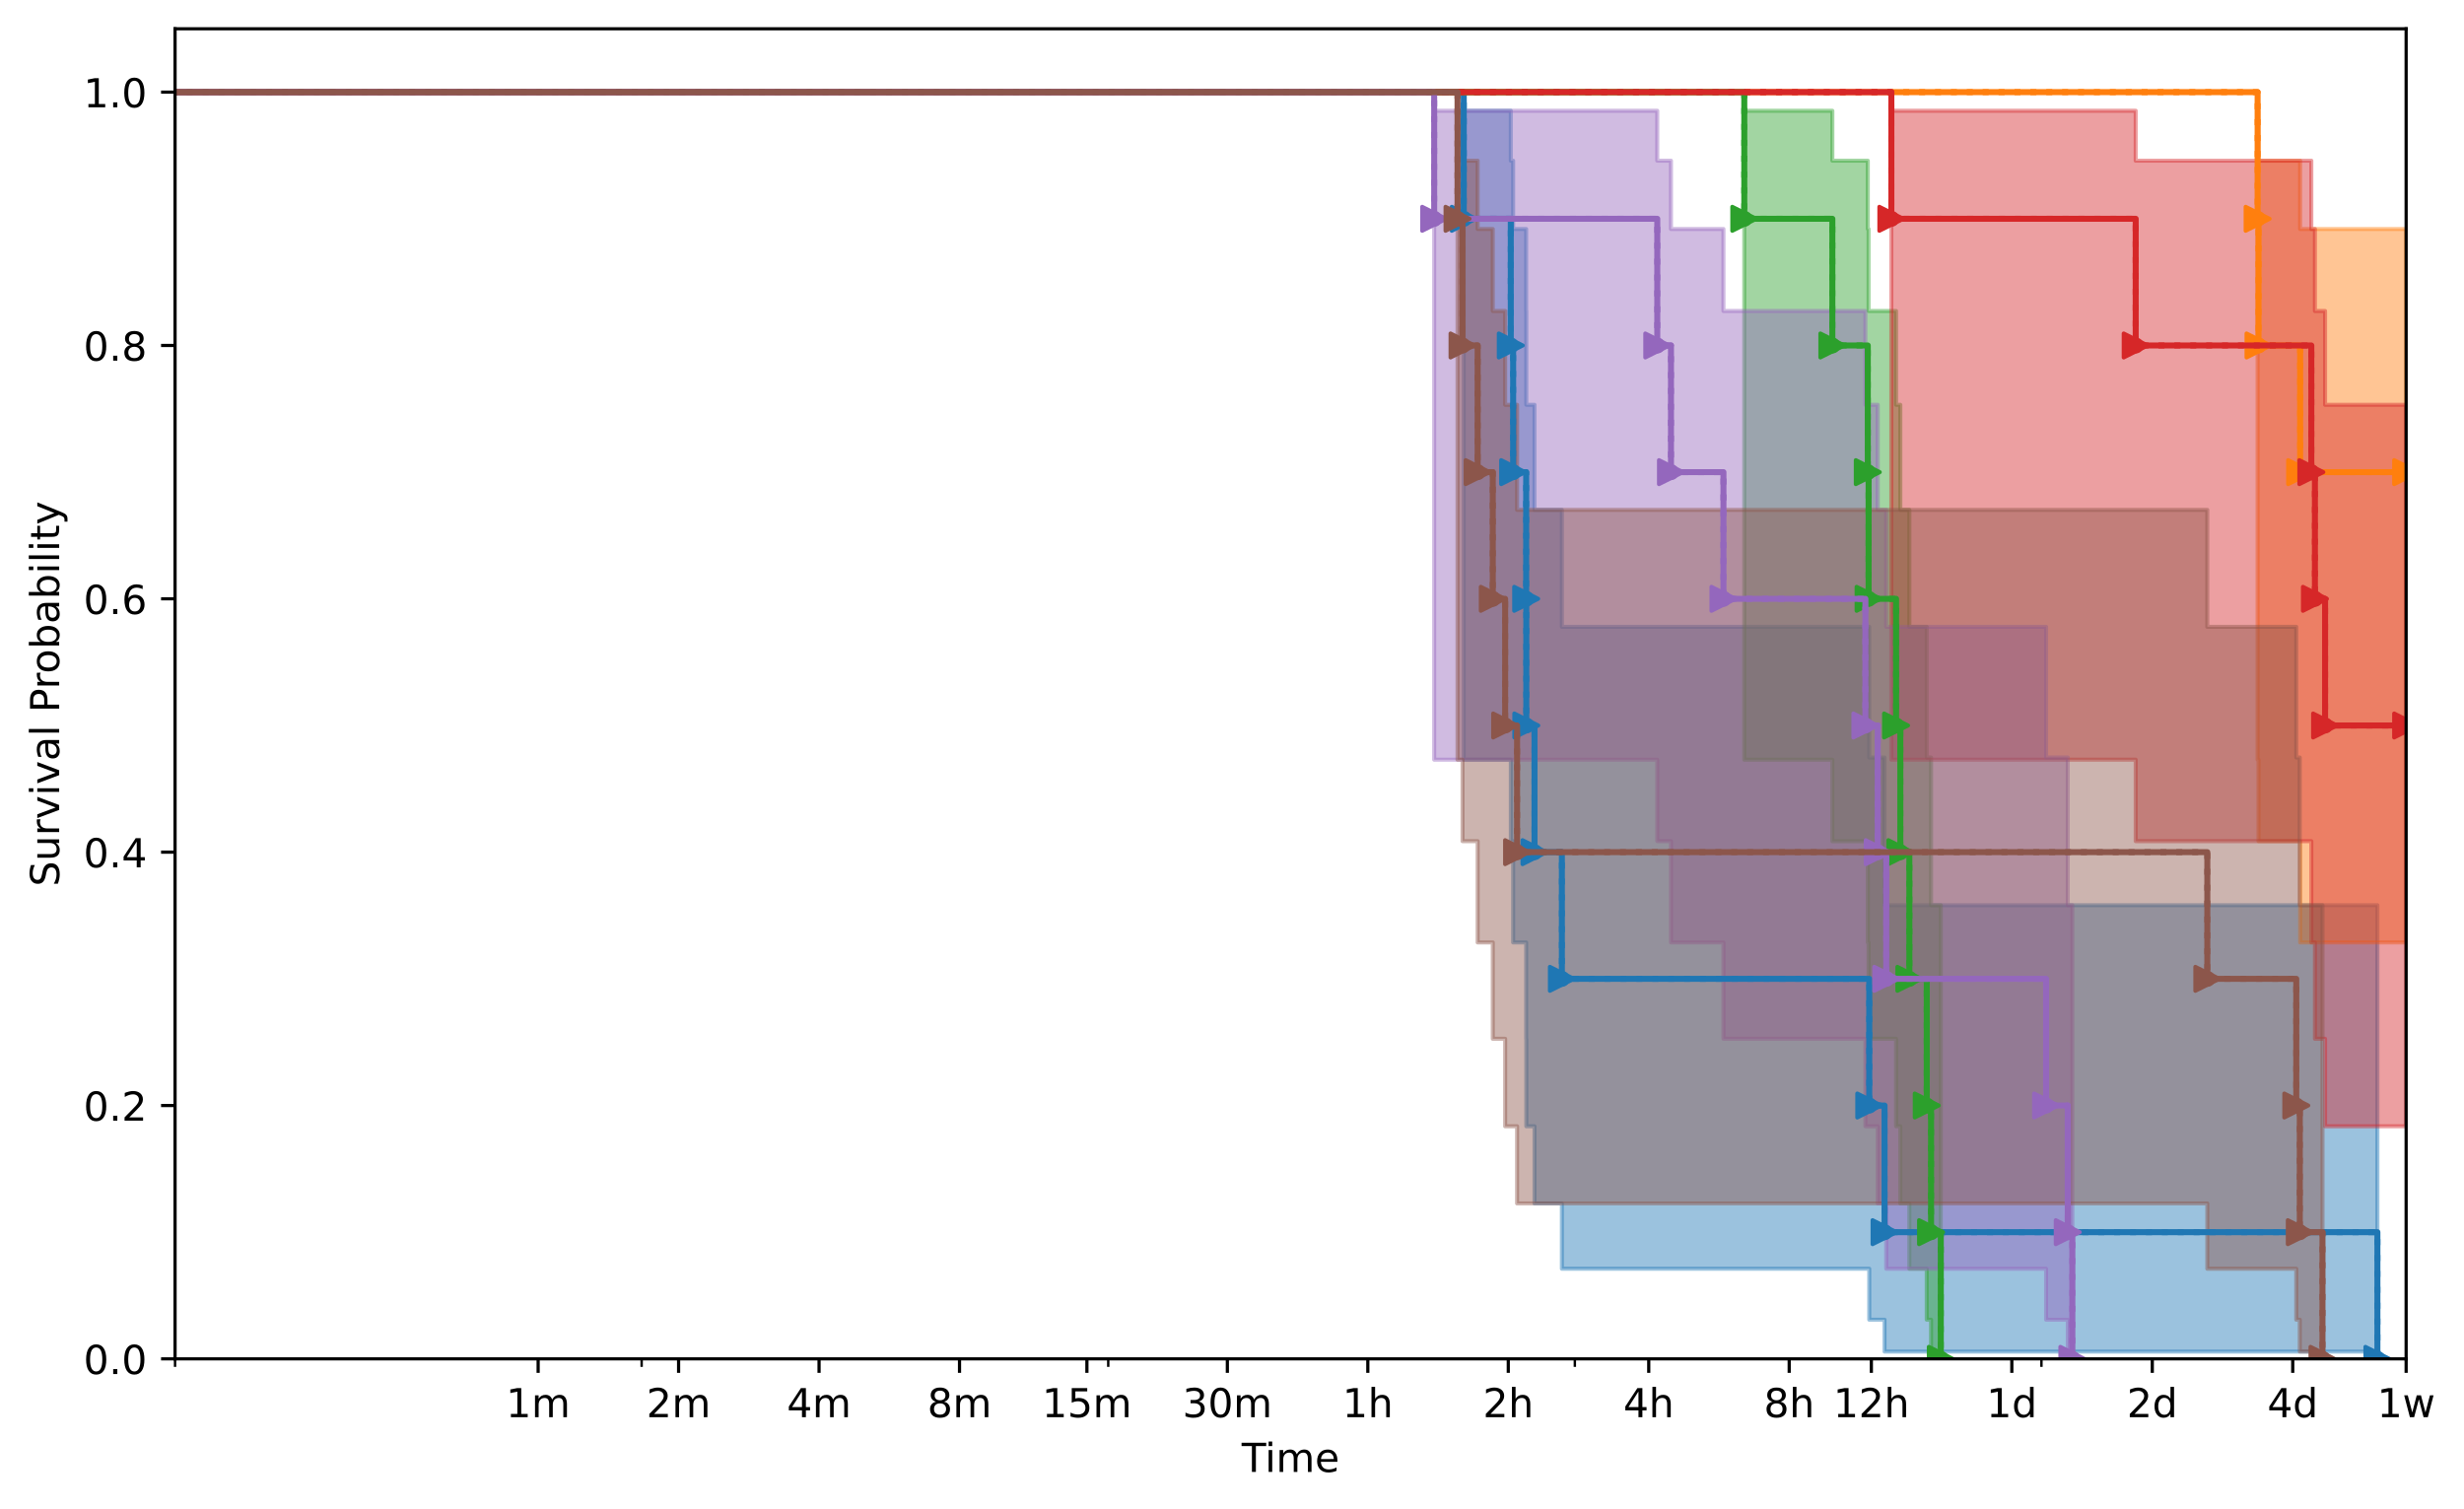 <?xml version="1.0" encoding="utf-8" standalone="no"?>
<!DOCTYPE svg PUBLIC "-//W3C//DTD SVG 1.1//EN"
  "http://www.w3.org/Graphics/SVG/1.1/DTD/svg11.dtd">
<!-- Created with matplotlib (https://matplotlib.org/) -->
<svg height="377.396pt" version="1.1" viewBox="0 0 616.252 377.396" width="616.252pt" xmlns="http://www.w3.org/2000/svg" xmlns:xlink="http://www.w3.org/1999/xlink">
 <defs>
  <style type="text/css">
*{stroke-linecap:butt;stroke-linejoin:round;}
  </style>
 </defs>
 <g id="figure_1">
  <g id="patch_1">
   <path d="M 0 377.396 
L 616.252 377.396 
L 616.252 0 
L 0 0 
z
" style="fill:#ffffff;"/>
  </g>
  <g id="axes_1">
   <g id="patch_2">
    <path d="M 43.781 339.84 
L 601.781 339.84 
L 601.781 7.2 
L 43.781 7.2 
z
" style="fill:#ffffff;"/>
   </g>
   <g id="PolyCollection_1">
    <path clip-path="url(#p9c30396d2d)" d="M -167.45 23.04 
L -167.45 23.04 
L 366.09 23.04 
L 366.09 189.991 
L 377.853 189.991 
L 377.853 210.367 
L 378.441 210.367 
L 378.441 235.703 
L 381.701 235.703 
L 381.701 259.794 
L 381.733 259.794 
L 381.733 281.674 
L 383.784 281.674 
L 383.784 300.971 
L 390.629 300.971 
L 390.629 317.305 
L 467.507 317.305 
L 467.507 330.048 
L 471.33 330.048 
L 471.33 338.027 
L 594.594 338.027 
L 594.594 339.84 
L 594.594 339.84 
L 594.594 339.84 
L 594.594 226.385 
L 471.33 226.385 
L 471.33 189.45 
L 467.507 189.45 
L 467.507 156.772 
L 390.629 156.772 
L 390.629 127.519 
L 383.784 127.519 
L 383.784 101.234 
L 381.733 101.234 
L 381.733 77.776 
L 381.701 77.776 
L 381.701 57.271 
L 378.441 57.271 
L 378.441 40.188 
L 377.853 40.188 
L 377.853 27.703 
L 366.09 27.703 
L 366.09 23.04 
L -167.45 23.04 
z
" style="fill:#1f77b4;fill-opacity:0.25;stroke:#1f77b4;stroke-opacity:0.25;"/>
   </g>
   <g id="PolyCollection_2">
    <path clip-path="url(#p9c30396d2d)" d="M -167.45 23.04 
L -167.45 23.04 
L 366.09 23.04 
L 366.09 189.991 
L 377.853 189.991 
L 377.853 210.367 
L 378.441 210.367 
L 378.441 235.703 
L 381.701 235.703 
L 381.701 259.794 
L 381.733 259.794 
L 381.733 281.674 
L 383.784 281.674 
L 383.784 300.971 
L 390.629 300.971 
L 390.629 317.305 
L 467.507 317.305 
L 467.507 330.048 
L 471.33 330.048 
L 471.33 338.027 
L 594.594 338.027 
L 594.594 339.84 
L 594.594 339.84 
L 594.594 339.84 
L 594.594 226.385 
L 471.33 226.385 
L 471.33 189.45 
L 467.507 189.45 
L 467.507 156.772 
L 390.629 156.772 
L 390.629 127.519 
L 383.784 127.519 
L 383.784 101.234 
L 381.733 101.234 
L 381.733 77.776 
L 381.701 77.776 
L 381.701 57.271 
L 378.441 57.271 
L 378.441 40.188 
L 377.853 40.188 
L 377.853 27.703 
L 366.09 27.703 
L 366.09 23.04 
L -167.45 23.04 
z
" style="fill:#1f77b4;fill-opacity:0.25;stroke:#1f77b4;stroke-opacity:0.25;"/>
   </g>
   <g id="PolyCollection_3">
    <path clip-path="url(#p9c30396d2d)" d="M -167.45 23.04 
L -167.45 23.04 
L 564.636 23.04 
L 564.636 189.991 
L 564.862 189.991 
L 564.862 210.367 
L 575.27 210.367 
L 575.27 235.703 
L 601.781 235.703 
L 601.781 235.703 
L 601.781 57.271 
L 601.781 57.271 
L 601.781 57.271 
L 575.27 57.271 
L 575.27 40.188 
L 564.862 40.188 
L 564.862 27.703 
L 564.636 27.703 
L 564.636 23.04 
L -167.45 23.04 
z
" style="fill:#ff7f0e;fill-opacity:0.25;stroke:#ff7f0e;stroke-opacity:0.25;"/>
   </g>
   <g id="PolyCollection_4">
    <path clip-path="url(#p9c30396d2d)" d="M -167.45 23.04 
L -167.45 23.04 
L 564.636 23.04 
L 564.636 189.991 
L 564.862 189.991 
L 564.862 210.367 
L 575.27 210.367 
L 575.27 235.703 
L 601.781 235.703 
L 601.781 235.703 
L 601.781 57.271 
L 601.781 57.271 
L 601.781 57.271 
L 575.27 57.271 
L 575.27 40.188 
L 564.862 40.188 
L 564.862 27.703 
L 564.636 27.703 
L 564.636 23.04 
L -167.45 23.04 
z
" style="fill:#ff7f0e;fill-opacity:0.25;stroke:#ff7f0e;stroke-opacity:0.25;"/>
   </g>
   <g id="PolyCollection_5">
    <path clip-path="url(#p9c30396d2d)" d="M -167.45 23.04 
L -167.45 23.04 
L 436.25 23.04 
L 436.25 189.991 
L 458.275 189.991 
L 458.275 210.367 
L 467.138 210.367 
L 467.138 235.703 
L 467.34 235.703 
L 467.34 259.794 
L 474.214 259.794 
L 474.214 281.674 
L 475.278 281.674 
L 475.278 300.971 
L 477.535 300.971 
L 477.535 317.305 
L 481.885 317.305 
L 481.885 330.048 
L 482.962 330.048 
L 482.962 338.027 
L 485.397 338.027 
L 485.397 339.84 
L 485.397 339.84 
L 485.397 339.84 
L 485.397 226.385 
L 482.962 226.385 
L 482.962 189.45 
L 481.885 189.45 
L 481.885 156.772 
L 477.535 156.772 
L 477.535 127.519 
L 475.278 127.519 
L 475.278 101.234 
L 474.214 101.234 
L 474.214 77.776 
L 467.34 77.776 
L 467.34 57.271 
L 467.138 57.271 
L 467.138 40.188 
L 458.275 40.188 
L 458.275 27.703 
L 436.25 27.703 
L 436.25 23.04 
L -167.45 23.04 
z
" style="fill:#2ca02c;fill-opacity:0.25;stroke:#2ca02c;stroke-opacity:0.25;"/>
   </g>
   <g id="PolyCollection_6">
    <path clip-path="url(#p9c30396d2d)" d="M -167.45 23.04 
L -167.45 23.04 
L 436.25 23.04 
L 436.25 189.991 
L 458.275 189.991 
L 458.275 210.367 
L 467.138 210.367 
L 467.138 235.703 
L 467.34 235.703 
L 467.34 259.794 
L 474.214 259.794 
L 474.214 281.674 
L 475.278 281.674 
L 475.278 300.971 
L 477.535 300.971 
L 477.535 317.305 
L 481.885 317.305 
L 481.885 330.048 
L 482.962 330.048 
L 482.962 338.027 
L 485.397 338.027 
L 485.397 339.84 
L 485.397 339.84 
L 485.397 339.84 
L 485.397 226.385 
L 482.962 226.385 
L 482.962 189.45 
L 481.885 189.45 
L 481.885 156.772 
L 477.535 156.772 
L 477.535 127.519 
L 475.278 127.519 
L 475.278 101.234 
L 474.214 101.234 
L 474.214 77.776 
L 467.34 77.776 
L 467.34 57.271 
L 467.138 57.271 
L 467.138 40.188 
L 458.275 40.188 
L 458.275 27.703 
L 436.25 27.703 
L 436.25 23.04 
L -167.45 23.04 
z
" style="fill:#2ca02c;fill-opacity:0.25;stroke:#2ca02c;stroke-opacity:0.25;"/>
   </g>
   <g id="PolyCollection_7">
    <path clip-path="url(#p9c30396d2d)" d="M -167.45 23.04 
L -167.45 23.04 
L 473.032 23.04 
L 473.032 189.991 
L 534.142 189.991 
L 534.142 210.367 
L 578.068 210.367 
L 578.068 235.703 
L 578.967 235.703 
L 578.967 259.794 
L 581.51 259.794 
L 581.51 281.674 
L 601.781 281.674 
L 601.781 281.674 
L 601.781 101.234 
L 601.781 101.234 
L 601.781 101.234 
L 581.51 101.234 
L 581.51 77.776 
L 578.967 77.776 
L 578.967 57.271 
L 578.068 57.271 
L 578.068 40.188 
L 534.142 40.188 
L 534.142 27.703 
L 473.032 27.703 
L 473.032 23.04 
L -167.45 23.04 
z
" style="fill:#d62728;fill-opacity:0.25;stroke:#d62728;stroke-opacity:0.25;"/>
   </g>
   <g id="PolyCollection_8">
    <path clip-path="url(#p9c30396d2d)" d="M -167.45 23.04 
L -167.45 23.04 
L 473.032 23.04 
L 473.032 189.991 
L 534.142 189.991 
L 534.142 210.367 
L 578.068 210.367 
L 578.068 235.703 
L 578.967 235.703 
L 578.967 259.794 
L 581.51 259.794 
L 581.51 281.674 
L 601.781 281.674 
L 601.781 281.674 
L 601.781 101.234 
L 601.781 101.234 
L 601.781 101.234 
L 581.51 101.234 
L 581.51 77.776 
L 578.967 77.776 
L 578.967 57.271 
L 578.068 57.271 
L 578.068 40.188 
L 534.142 40.188 
L 534.142 27.703 
L 473.032 27.703 
L 473.032 23.04 
L -167.45 23.04 
z
" style="fill:#d62728;fill-opacity:0.25;stroke:#d62728;stroke-opacity:0.25;"/>
   </g>
   <g id="PolyCollection_9">
    <path clip-path="url(#p9c30396d2d)" d="M -167.45 23.04 
L -167.45 23.04 
L 358.692 23.04 
L 358.692 189.991 
L 414.489 189.991 
L 414.489 210.367 
L 417.914 210.367 
L 417.914 235.703 
L 431.038 235.703 
L 431.038 259.794 
L 466.537 259.794 
L 466.537 281.674 
L 469.625 281.674 
L 469.625 300.971 
L 471.757 300.971 
L 471.757 317.305 
L 511.734 317.305 
L 511.734 330.048 
L 517.15 330.048 
L 517.15 338.027 
L 518.301 338.027 
L 518.301 339.84 
L 518.301 339.84 
L 518.301 339.84 
L 518.301 226.385 
L 517.15 226.385 
L 517.15 189.45 
L 511.734 189.45 
L 511.734 156.772 
L 471.757 156.772 
L 471.757 127.519 
L 469.625 127.519 
L 469.625 101.234 
L 466.537 101.234 
L 466.537 77.776 
L 431.038 77.776 
L 431.038 57.271 
L 417.914 57.271 
L 417.914 40.188 
L 414.489 40.188 
L 414.489 27.703 
L 358.692 27.703 
L 358.692 23.04 
L -167.45 23.04 
z
" style="fill:#9467bd;fill-opacity:0.25;stroke:#9467bd;stroke-opacity:0.25;"/>
   </g>
   <g id="PolyCollection_10">
    <path clip-path="url(#p9c30396d2d)" d="M -167.45 23.04 
L -167.45 23.04 
L 358.692 23.04 
L 358.692 189.991 
L 414.489 189.991 
L 414.489 210.367 
L 417.914 210.367 
L 417.914 235.703 
L 431.038 235.703 
L 431.038 259.794 
L 466.537 259.794 
L 466.537 281.674 
L 469.625 281.674 
L 469.625 300.971 
L 471.757 300.971 
L 471.757 317.305 
L 511.734 317.305 
L 511.734 330.048 
L 517.15 330.048 
L 517.15 338.027 
L 518.301 338.027 
L 518.301 339.84 
L 518.301 339.84 
L 518.301 339.84 
L 518.301 226.385 
L 517.15 226.385 
L 517.15 189.45 
L 511.734 189.45 
L 511.734 156.772 
L 471.757 156.772 
L 471.757 127.519 
L 469.625 127.519 
L 469.625 101.234 
L 466.537 101.234 
L 466.537 77.776 
L 431.038 77.776 
L 431.038 57.271 
L 417.914 57.271 
L 417.914 40.188 
L 414.489 40.188 
L 414.489 27.703 
L 358.692 27.703 
L 358.692 23.04 
L -167.45 23.04 
z
" style="fill:#9467bd;fill-opacity:0.25;stroke:#9467bd;stroke-opacity:0.25;"/>
   </g>
   <g id="PolyCollection_11">
    <path clip-path="url(#p9c30396d2d)" d="M -167.45 23.04 
L -167.45 23.04 
L 364.532 23.04 
L 364.532 189.991 
L 365.782 189.991 
L 365.782 210.367 
L 369.563 210.367 
L 369.563 235.703 
L 373.348 235.703 
L 373.348 259.794 
L 376.443 259.794 
L 376.443 281.674 
L 379.427 281.674 
L 379.427 300.971 
L 552.056 300.971 
L 552.056 317.305 
L 574.304 317.305 
L 574.304 330.048 
L 575.183 330.048 
L 575.183 338.027 
L 580.86 338.027 
L 580.86 339.84 
L 580.86 339.84 
L 580.86 339.84 
L 580.86 226.385 
L 575.183 226.385 
L 575.183 189.45 
L 574.304 189.45 
L 574.304 156.772 
L 552.056 156.772 
L 552.056 127.519 
L 379.427 127.519 
L 379.427 101.234 
L 376.443 101.234 
L 376.443 77.776 
L 373.348 77.776 
L 373.348 57.271 
L 369.563 57.271 
L 369.563 40.188 
L 365.782 40.188 
L 365.782 27.703 
L 364.532 27.703 
L 364.532 23.04 
L -167.45 23.04 
z
" style="fill:#8c564b;fill-opacity:0.25;stroke:#8c564b;stroke-opacity:0.25;"/>
   </g>
   <g id="PolyCollection_12">
    <path clip-path="url(#p9c30396d2d)" d="M -167.45 23.04 
L -167.45 23.04 
L 364.532 23.04 
L 364.532 189.991 
L 365.782 189.991 
L 365.782 210.367 
L 369.563 210.367 
L 369.563 235.703 
L 373.348 235.703 
L 373.348 259.794 
L 376.443 259.794 
L 376.443 281.674 
L 379.427 281.674 
L 379.427 300.971 
L 552.056 300.971 
L 552.056 317.305 
L 574.304 317.305 
L 574.304 330.048 
L 575.183 330.048 
L 575.183 338.027 
L 580.86 338.027 
L 580.86 339.84 
L 580.86 339.84 
L 580.86 339.84 
L 580.86 226.385 
L 575.183 226.385 
L 575.183 189.45 
L 574.304 189.45 
L 574.304 156.772 
L 552.056 156.772 
L 552.056 127.519 
L 379.427 127.519 
L 379.427 101.234 
L 376.443 101.234 
L 376.443 77.776 
L 373.348 77.776 
L 373.348 57.271 
L 369.563 57.271 
L 369.563 40.188 
L 365.782 40.188 
L 365.782 27.703 
L 364.532 27.703 
L 364.532 23.04 
L -167.45 23.04 
z
" style="fill:#8c564b;fill-opacity:0.25;stroke:#8c564b;stroke-opacity:0.25;"/>
   </g>
   <g id="matplotlib.axis_1">
    <g id="xtick_1">
     <g id="line2d_1">
      <defs>
       <path d="M 0 0 
L 0 3.5 
" id="m02c7cf7e8b" style="stroke:#000000;stroke-width:0.8;"/>
      </defs>
      <g>
       <use style="stroke:#000000;stroke-width:0.8;" x="134.589" xlink:href="#m02c7cf7e8b" y="339.84"/>
      </g>
     </g>
     <g id="text_1">
      <!-- 1m -->
      <defs>
       <path d="M 12.406 8.297 
L 28.516 8.297 
L 28.516 63.922 
L 10.984 60.406 
L 10.984 69.391 
L 28.422 72.906 
L 38.281 72.906 
L 38.281 8.297 
L 54.391 8.297 
L 54.391 0 
L 12.406 0 
z
" id="DejaVuSans-49"/>
       <path d="M 52 44.188 
Q 55.375 50.25 60.062 53.125 
Q 64.75 56 71.094 56 
Q 79.641 56 84.281 50.016 
Q 88.922 44.047 88.922 33.016 
L 88.922 0 
L 79.891 0 
L 79.891 32.719 
Q 79.891 40.578 77.094 44.375 
Q 74.312 48.188 68.609 48.188 
Q 61.625 48.188 57.562 43.547 
Q 53.516 38.922 53.516 30.906 
L 53.516 0 
L 44.484 0 
L 44.484 32.719 
Q 44.484 40.625 41.703 44.406 
Q 38.922 48.188 33.109 48.188 
Q 26.219 48.188 22.156 43.531 
Q 18.109 38.875 18.109 30.906 
L 18.109 0 
L 9.078 0 
L 9.078 54.688 
L 18.109 54.688 
L 18.109 46.188 
Q 21.188 51.219 25.484 53.609 
Q 29.781 56 35.688 56 
Q 41.656 56 45.828 52.969 
Q 50 49.953 52 44.188 
z
" id="DejaVuSans-109"/>
      </defs>
      <g transform="translate(126.538 354.438)scale(0.1 -0.1)">
       <use xlink:href="#DejaVuSans-49"/>
       <use x="63.623" xlink:href="#DejaVuSans-109"/>
      </g>
     </g>
    </g>
    <g id="xtick_2">
     <g id="line2d_2">
      <g>
       <use style="stroke:#000000;stroke-width:0.8;" x="169.719" xlink:href="#m02c7cf7e8b" y="339.84"/>
      </g>
     </g>
     <g id="text_2">
      <!-- 2m -->
      <defs>
       <path d="M 19.188 8.297 
L 53.609 8.297 
L 53.609 0 
L 7.328 0 
L 7.328 8.297 
Q 12.938 14.109 22.625 23.891 
Q 32.328 33.688 34.812 36.531 
Q 39.547 41.844 41.422 45.531 
Q 43.312 49.219 43.312 52.781 
Q 43.312 58.594 39.234 62.25 
Q 35.156 65.922 28.609 65.922 
Q 23.969 65.922 18.812 64.312 
Q 13.672 62.703 7.812 59.422 
L 7.812 69.391 
Q 13.766 71.781 18.938 73 
Q 24.125 74.219 28.422 74.219 
Q 39.75 74.219 46.484 68.547 
Q 53.219 62.891 53.219 53.422 
Q 53.219 48.922 51.531 44.891 
Q 49.859 40.875 45.406 35.406 
Q 44.188 33.984 37.641 27.219 
Q 31.109 20.453 19.188 8.297 
z
" id="DejaVuSans-50"/>
      </defs>
      <g transform="translate(161.667 354.438)scale(0.1 -0.1)">
       <use xlink:href="#DejaVuSans-50"/>
       <use x="63.623" xlink:href="#DejaVuSans-109"/>
      </g>
     </g>
    </g>
    <g id="xtick_3">
     <g id="line2d_3">
      <g>
       <use style="stroke:#000000;stroke-width:0.8;" x="204.848" xlink:href="#m02c7cf7e8b" y="339.84"/>
      </g>
     </g>
     <g id="text_3">
      <!-- 4m -->
      <defs>
       <path d="M 37.797 64.312 
L 12.891 25.391 
L 37.797 25.391 
z
M 35.203 72.906 
L 47.609 72.906 
L 47.609 25.391 
L 58.016 25.391 
L 58.016 17.188 
L 47.609 17.188 
L 47.609 0 
L 37.797 0 
L 37.797 17.188 
L 4.891 17.188 
L 4.891 26.703 
z
" id="DejaVuSans-52"/>
      </defs>
      <g transform="translate(196.796 354.438)scale(0.1 -0.1)">
       <use xlink:href="#DejaVuSans-52"/>
       <use x="63.623" xlink:href="#DejaVuSans-109"/>
      </g>
     </g>
    </g>
    <g id="xtick_4">
     <g id="line2d_4">
      <g>
       <use style="stroke:#000000;stroke-width:0.8;" x="239.977" xlink:href="#m02c7cf7e8b" y="339.84"/>
      </g>
     </g>
     <g id="text_4">
      <!-- 8m -->
      <defs>
       <path d="M 31.781 34.625 
Q 24.75 34.625 20.719 30.859 
Q 16.703 27.094 16.703 20.516 
Q 16.703 13.922 20.719 10.156 
Q 24.75 6.391 31.781 6.391 
Q 38.812 6.391 42.859 10.172 
Q 46.922 13.969 46.922 20.516 
Q 46.922 27.094 42.891 30.859 
Q 38.875 34.625 31.781 34.625 
z
M 21.922 38.812 
Q 15.578 40.375 12.031 44.719 
Q 8.5 49.078 8.5 55.328 
Q 8.5 64.062 14.719 69.141 
Q 20.953 74.219 31.781 74.219 
Q 42.672 74.219 48.875 69.141 
Q 55.078 64.062 55.078 55.328 
Q 55.078 49.078 51.531 44.719 
Q 48 40.375 41.703 38.812 
Q 48.828 37.156 52.797 32.312 
Q 56.781 27.484 56.781 20.516 
Q 56.781 9.906 50.312 4.234 
Q 43.844 -1.422 31.781 -1.422 
Q 19.734 -1.422 13.25 4.234 
Q 6.781 9.906 6.781 20.516 
Q 6.781 27.484 10.781 32.312 
Q 14.797 37.156 21.922 38.812 
z
M 18.312 54.391 
Q 18.312 48.734 21.844 45.562 
Q 25.391 42.391 31.781 42.391 
Q 38.141 42.391 41.719 45.562 
Q 45.312 48.734 45.312 54.391 
Q 45.312 60.062 41.719 63.234 
Q 38.141 66.406 31.781 66.406 
Q 25.391 66.406 21.844 63.234 
Q 18.312 60.062 18.312 54.391 
z
" id="DejaVuSans-56"/>
      </defs>
      <g transform="translate(231.926 354.438)scale(0.1 -0.1)">
       <use xlink:href="#DejaVuSans-56"/>
       <use x="63.623" xlink:href="#DejaVuSans-109"/>
      </g>
     </g>
    </g>
    <g id="xtick_5">
     <g id="line2d_5">
      <g>
       <use style="stroke:#000000;stroke-width:0.8;" x="271.836" xlink:href="#m02c7cf7e8b" y="339.84"/>
      </g>
     </g>
     <g id="text_5">
      <!-- 15m -->
      <defs>
       <path d="M 10.797 72.906 
L 49.516 72.906 
L 49.516 64.594 
L 19.828 64.594 
L 19.828 46.734 
Q 21.969 47.469 24.109 47.828 
Q 26.266 48.188 28.422 48.188 
Q 40.625 48.188 47.75 41.5 
Q 54.891 34.812 54.891 23.391 
Q 54.891 11.625 47.562 5.094 
Q 40.234 -1.422 26.906 -1.422 
Q 22.312 -1.422 17.547 -0.641 
Q 12.797 0.141 7.719 1.703 
L 7.719 11.625 
Q 12.109 9.234 16.797 8.062 
Q 21.484 6.891 26.703 6.891 
Q 35.156 6.891 40.078 11.328 
Q 45.016 15.766 45.016 23.391 
Q 45.016 31 40.078 35.438 
Q 35.156 39.891 26.703 39.891 
Q 22.75 39.891 18.812 39.016 
Q 14.891 38.141 10.797 36.281 
z
" id="DejaVuSans-53"/>
      </defs>
      <g transform="translate(260.603 354.438)scale(0.1 -0.1)">
       <use xlink:href="#DejaVuSans-49"/>
       <use x="63.623" xlink:href="#DejaVuSans-53"/>
       <use x="127.246" xlink:href="#DejaVuSans-109"/>
      </g>
     </g>
    </g>
    <g id="xtick_6">
     <g id="line2d_6">
      <g>
       <use style="stroke:#000000;stroke-width:0.8;" x="306.965" xlink:href="#m02c7cf7e8b" y="339.84"/>
      </g>
     </g>
     <g id="text_6">
      <!-- 30m -->
      <defs>
       <path d="M 40.578 39.312 
Q 47.656 37.797 51.625 33 
Q 55.609 28.219 55.609 21.188 
Q 55.609 10.406 48.188 4.484 
Q 40.766 -1.422 27.094 -1.422 
Q 22.516 -1.422 17.656 -0.516 
Q 12.797 0.391 7.625 2.203 
L 7.625 11.719 
Q 11.719 9.328 16.594 8.109 
Q 21.484 6.891 26.812 6.891 
Q 36.078 6.891 40.938 10.547 
Q 45.797 14.203 45.797 21.188 
Q 45.797 27.641 41.281 31.266 
Q 36.766 34.906 28.719 34.906 
L 20.219 34.906 
L 20.219 43.016 
L 29.109 43.016 
Q 36.375 43.016 40.234 45.922 
Q 44.094 48.828 44.094 54.297 
Q 44.094 59.906 40.109 62.906 
Q 36.141 65.922 28.719 65.922 
Q 24.656 65.922 20.016 65.031 
Q 15.375 64.156 9.812 62.312 
L 9.812 71.094 
Q 15.438 72.656 20.344 73.438 
Q 25.25 74.219 29.594 74.219 
Q 40.828 74.219 47.359 69.109 
Q 53.906 64.016 53.906 55.328 
Q 53.906 49.266 50.438 45.094 
Q 46.969 40.922 40.578 39.312 
z
" id="DejaVuSans-51"/>
       <path d="M 31.781 66.406 
Q 24.172 66.406 20.328 58.906 
Q 16.5 51.422 16.5 36.375 
Q 16.5 21.391 20.328 13.891 
Q 24.172 6.391 31.781 6.391 
Q 39.453 6.391 43.281 13.891 
Q 47.125 21.391 47.125 36.375 
Q 47.125 51.422 43.281 58.906 
Q 39.453 66.406 31.781 66.406 
z
M 31.781 74.219 
Q 44.047 74.219 50.516 64.516 
Q 56.984 54.828 56.984 36.375 
Q 56.984 17.969 50.516 8.266 
Q 44.047 -1.422 31.781 -1.422 
Q 19.531 -1.422 13.062 8.266 
Q 6.594 17.969 6.594 36.375 
Q 6.594 54.828 13.062 64.516 
Q 19.531 74.219 31.781 74.219 
z
" id="DejaVuSans-48"/>
      </defs>
      <g transform="translate(295.732 354.438)scale(0.1 -0.1)">
       <use xlink:href="#DejaVuSans-51"/>
       <use x="63.623" xlink:href="#DejaVuSans-48"/>
       <use x="127.246" xlink:href="#DejaVuSans-109"/>
      </g>
     </g>
    </g>
    <g id="xtick_7">
     <g id="line2d_7">
      <g>
       <use style="stroke:#000000;stroke-width:0.8;" x="342.094" xlink:href="#m02c7cf7e8b" y="339.84"/>
      </g>
     </g>
     <g id="text_7">
      <!-- 1h -->
      <defs>
       <path d="M 54.891 33.016 
L 54.891 0 
L 45.906 0 
L 45.906 32.719 
Q 45.906 40.484 42.875 44.328 
Q 39.844 48.188 33.797 48.188 
Q 26.516 48.188 22.312 43.547 
Q 18.109 38.922 18.109 30.906 
L 18.109 0 
L 9.078 0 
L 9.078 75.984 
L 18.109 75.984 
L 18.109 46.188 
Q 21.344 51.125 25.703 53.562 
Q 30.078 56 35.797 56 
Q 45.219 56 50.047 50.172 
Q 54.891 44.344 54.891 33.016 
z
" id="DejaVuSans-104"/>
      </defs>
      <g transform="translate(335.744 354.438)scale(0.1 -0.1)">
       <use xlink:href="#DejaVuSans-49"/>
       <use x="63.623" xlink:href="#DejaVuSans-104"/>
      </g>
     </g>
    </g>
    <g id="xtick_8">
     <g id="line2d_8">
      <g>
       <use style="stroke:#000000;stroke-width:0.8;" x="377.224" xlink:href="#m02c7cf7e8b" y="339.84"/>
      </g>
     </g>
     <g id="text_8">
      <!-- 2h -->
      <g transform="translate(370.874 354.438)scale(0.1 -0.1)">
       <use xlink:href="#DejaVuSans-50"/>
       <use x="63.623" xlink:href="#DejaVuSans-104"/>
      </g>
     </g>
    </g>
    <g id="xtick_9">
     <g id="line2d_9">
      <g>
       <use style="stroke:#000000;stroke-width:0.8;" x="412.353" xlink:href="#m02c7cf7e8b" y="339.84"/>
      </g>
     </g>
     <g id="text_9">
      <!-- 4h -->
      <g transform="translate(406.003 354.438)scale(0.1 -0.1)">
       <use xlink:href="#DejaVuSans-52"/>
       <use x="63.623" xlink:href="#DejaVuSans-104"/>
      </g>
     </g>
    </g>
    <g id="xtick_10">
     <g id="line2d_10">
      <g>
       <use style="stroke:#000000;stroke-width:0.8;" x="447.482" xlink:href="#m02c7cf7e8b" y="339.84"/>
      </g>
     </g>
     <g id="text_10">
      <!-- 8h -->
      <g transform="translate(441.132 354.438)scale(0.1 -0.1)">
       <use xlink:href="#DejaVuSans-56"/>
       <use x="63.623" xlink:href="#DejaVuSans-104"/>
      </g>
     </g>
    </g>
    <g id="xtick_11">
     <g id="line2d_11">
      <g>
       <use style="stroke:#000000;stroke-width:0.8;" x="468.031" xlink:href="#m02c7cf7e8b" y="339.84"/>
      </g>
     </g>
     <g id="text_11">
      <!-- 12h -->
      <g transform="translate(458.5 354.438)scale(0.1 -0.1)">
       <use xlink:href="#DejaVuSans-49"/>
       <use x="63.623" xlink:href="#DejaVuSans-50"/>
       <use x="127.246" xlink:href="#DejaVuSans-104"/>
      </g>
     </g>
    </g>
    <g id="xtick_12">
     <g id="line2d_12">
      <g>
       <use style="stroke:#000000;stroke-width:0.8;" x="503.161" xlink:href="#m02c7cf7e8b" y="339.84"/>
      </g>
     </g>
     <g id="text_12">
      <!-- 1d -->
      <defs>
       <path d="M 45.406 46.391 
L 45.406 75.984 
L 54.391 75.984 
L 54.391 0 
L 45.406 0 
L 45.406 8.203 
Q 42.578 3.328 38.25 0.953 
Q 33.938 -1.422 27.875 -1.422 
Q 17.969 -1.422 11.734 6.484 
Q 5.516 14.406 5.516 27.297 
Q 5.516 40.188 11.734 48.094 
Q 17.969 56 27.875 56 
Q 33.938 56 38.25 53.625 
Q 42.578 51.266 45.406 46.391 
z
M 14.797 27.297 
Q 14.797 17.391 18.875 11.75 
Q 22.953 6.109 30.078 6.109 
Q 37.203 6.109 41.297 11.75 
Q 45.406 17.391 45.406 27.297 
Q 45.406 37.203 41.297 42.844 
Q 37.203 48.484 30.078 48.484 
Q 22.953 48.484 18.875 42.844 
Q 14.797 37.203 14.797 27.297 
z
" id="DejaVuSans-100"/>
      </defs>
      <g transform="translate(496.805 354.438)scale(0.1 -0.1)">
       <use xlink:href="#DejaVuSans-49"/>
       <use x="63.623" xlink:href="#DejaVuSans-100"/>
      </g>
     </g>
    </g>
    <g id="xtick_13">
     <g id="line2d_13">
      <g>
       <use style="stroke:#000000;stroke-width:0.8;" x="538.29" xlink:href="#m02c7cf7e8b" y="339.84"/>
      </g>
     </g>
     <g id="text_13">
      <!-- 2d -->
      <g transform="translate(531.935 354.438)scale(0.1 -0.1)">
       <use xlink:href="#DejaVuSans-50"/>
       <use x="63.623" xlink:href="#DejaVuSans-100"/>
      </g>
     </g>
    </g>
    <g id="xtick_14">
     <g id="line2d_14">
      <g>
       <use style="stroke:#000000;stroke-width:0.8;" x="573.419" xlink:href="#m02c7cf7e8b" y="339.84"/>
      </g>
     </g>
     <g id="text_14">
      <!-- 4d -->
      <g transform="translate(567.064 354.438)scale(0.1 -0.1)">
       <use xlink:href="#DejaVuSans-52"/>
       <use x="63.623" xlink:href="#DejaVuSans-100"/>
      </g>
     </g>
    </g>
    <g id="xtick_15">
     <g id="line2d_15">
      <g>
       <use style="stroke:#000000;stroke-width:0.8;" x="601.781" xlink:href="#m02c7cf7e8b" y="339.84"/>
      </g>
     </g>
     <g id="text_15">
      <!-- 1w -->
      <defs>
       <path d="M 4.203 54.688 
L 13.188 54.688 
L 24.422 12.016 
L 35.594 54.688 
L 46.188 54.688 
L 57.422 12.016 
L 68.609 54.688 
L 77.594 54.688 
L 63.281 0 
L 52.688 0 
L 40.922 44.828 
L 29.109 0 
L 18.5 0 
z
" id="DejaVuSans-119"/>
      </defs>
      <g transform="translate(594.511 354.438)scale(0.1 -0.1)">
       <use xlink:href="#DejaVuSans-49"/>
       <use x="63.623" xlink:href="#DejaVuSans-119"/>
      </g>
     </g>
    </g>
    <g id="xtick_16">
     <g id="line2d_16">
      <defs>
       <path d="M 0 0 
L 0 2 
" id="m8742887291" style="stroke:#000000;stroke-width:0.6;"/>
      </defs>
      <g>
       <use style="stroke:#000000;stroke-width:0.6;" x="43.781" xlink:href="#m8742887291" y="339.84"/>
      </g>
     </g>
    </g>
    <g id="xtick_17">
     <g id="line2d_17">
      <g>
       <use style="stroke:#000000;stroke-width:0.6;" x="160.478" xlink:href="#m8742887291" y="339.84"/>
      </g>
     </g>
    </g>
    <g id="xtick_18">
     <g id="line2d_18">
      <g>
       <use style="stroke:#000000;stroke-width:0.6;" x="277.175" xlink:href="#m8742887291" y="339.84"/>
      </g>
     </g>
    </g>
    <g id="xtick_19">
     <g id="line2d_19">
      <g>
       <use style="stroke:#000000;stroke-width:0.6;" x="393.872" xlink:href="#m8742887291" y="339.84"/>
      </g>
     </g>
    </g>
    <g id="xtick_20">
     <g id="line2d_20">
      <g>
       <use style="stroke:#000000;stroke-width:0.6;" x="510.569" xlink:href="#m8742887291" y="339.84"/>
      </g>
     </g>
    </g>
    <g id="text_16">
     <!-- Time -->
     <defs>
      <path d="M -0.297 72.906 
L 61.375 72.906 
L 61.375 64.594 
L 35.5 64.594 
L 35.5 0 
L 25.594 0 
L 25.594 64.594 
L -0.297 64.594 
z
" id="DejaVuSans-84"/>
      <path d="M 9.422 54.688 
L 18.406 54.688 
L 18.406 0 
L 9.422 0 
z
M 9.422 75.984 
L 18.406 75.984 
L 18.406 64.594 
L 9.422 64.594 
z
" id="DejaVuSans-105"/>
      <path d="M 56.203 29.594 
L 56.203 25.203 
L 14.891 25.203 
Q 15.484 15.922 20.484 11.062 
Q 25.484 6.203 34.422 6.203 
Q 39.594 6.203 44.453 7.469 
Q 49.312 8.734 54.109 11.281 
L 54.109 2.781 
Q 49.266 0.734 44.188 -0.344 
Q 39.109 -1.422 33.891 -1.422 
Q 20.797 -1.422 13.156 6.188 
Q 5.516 13.812 5.516 26.812 
Q 5.516 40.234 12.766 48.109 
Q 20.016 56 32.328 56 
Q 43.359 56 49.781 48.891 
Q 56.203 41.797 56.203 29.594 
z
M 47.219 32.234 
Q 47.125 39.594 43.094 43.984 
Q 39.062 48.391 32.422 48.391 
Q 24.906 48.391 20.391 44.141 
Q 15.875 39.891 15.188 32.172 
z
" id="DejaVuSans-101"/>
     </defs>
     <g transform="translate(310.548 368.117)scale(0.1 -0.1)">
      <use xlink:href="#DejaVuSans-84"/>
      <use x="57.959" xlink:href="#DejaVuSans-105"/>
      <use x="85.742" xlink:href="#DejaVuSans-109"/>
      <use x="183.154" xlink:href="#DejaVuSans-101"/>
     </g>
    </g>
   </g>
   <g id="matplotlib.axis_2">
    <g id="ytick_1">
     <g id="line2d_21">
      <defs>
       <path d="M 0 0 
L -3.5 0 
" id="m9015510e5a" style="stroke:#000000;stroke-width:0.8;"/>
      </defs>
      <g>
       <use style="stroke:#000000;stroke-width:0.8;" x="43.781" xlink:href="#m9015510e5a" y="339.84"/>
      </g>
     </g>
     <g id="text_17">
      <!-- 0.0 -->
      <defs>
       <path d="M 10.688 12.406 
L 21 12.406 
L 21 0 
L 10.688 0 
z
" id="DejaVuSans-46"/>
      </defs>
      <g transform="translate(20.878 343.639)scale(0.1 -0.1)">
       <use xlink:href="#DejaVuSans-48"/>
       <use x="63.623" xlink:href="#DejaVuSans-46"/>
       <use x="95.41" xlink:href="#DejaVuSans-48"/>
      </g>
     </g>
    </g>
    <g id="ytick_2">
     <g id="line2d_22">
      <g>
       <use style="stroke:#000000;stroke-width:0.8;" x="43.781" xlink:href="#m9015510e5a" y="276.48"/>
      </g>
     </g>
     <g id="text_18">
      <!-- 0.2 -->
      <g transform="translate(20.878 280.279)scale(0.1 -0.1)">
       <use xlink:href="#DejaVuSans-48"/>
       <use x="63.623" xlink:href="#DejaVuSans-46"/>
       <use x="95.41" xlink:href="#DejaVuSans-50"/>
      </g>
     </g>
    </g>
    <g id="ytick_3">
     <g id="line2d_23">
      <g>
       <use style="stroke:#000000;stroke-width:0.8;" x="43.781" xlink:href="#m9015510e5a" y="213.12"/>
      </g>
     </g>
     <g id="text_19">
      <!-- 0.4 -->
      <g transform="translate(20.878 216.919)scale(0.1 -0.1)">
       <use xlink:href="#DejaVuSans-48"/>
       <use x="63.623" xlink:href="#DejaVuSans-46"/>
       <use x="95.41" xlink:href="#DejaVuSans-52"/>
      </g>
     </g>
    </g>
    <g id="ytick_4">
     <g id="line2d_24">
      <g>
       <use style="stroke:#000000;stroke-width:0.8;" x="43.781" xlink:href="#m9015510e5a" y="149.76"/>
      </g>
     </g>
     <g id="text_20">
      <!-- 0.6 -->
      <defs>
       <path d="M 33.016 40.375 
Q 26.375 40.375 22.484 35.828 
Q 18.609 31.297 18.609 23.391 
Q 18.609 15.531 22.484 10.953 
Q 26.375 6.391 33.016 6.391 
Q 39.656 6.391 43.531 10.953 
Q 47.406 15.531 47.406 23.391 
Q 47.406 31.297 43.531 35.828 
Q 39.656 40.375 33.016 40.375 
z
M 52.594 71.297 
L 52.594 62.312 
Q 48.875 64.062 45.094 64.984 
Q 41.312 65.922 37.594 65.922 
Q 27.828 65.922 22.672 59.328 
Q 17.531 52.734 16.797 39.406 
Q 19.672 43.656 24.016 45.922 
Q 28.375 48.188 33.594 48.188 
Q 44.578 48.188 50.953 41.516 
Q 57.328 34.859 57.328 23.391 
Q 57.328 12.156 50.688 5.359 
Q 44.047 -1.422 33.016 -1.422 
Q 20.359 -1.422 13.672 8.266 
Q 6.984 17.969 6.984 36.375 
Q 6.984 53.656 15.188 63.938 
Q 23.391 74.219 37.203 74.219 
Q 40.922 74.219 44.703 73.484 
Q 48.484 72.75 52.594 71.297 
z
" id="DejaVuSans-54"/>
      </defs>
      <g transform="translate(20.878 153.559)scale(0.1 -0.1)">
       <use xlink:href="#DejaVuSans-48"/>
       <use x="63.623" xlink:href="#DejaVuSans-46"/>
       <use x="95.41" xlink:href="#DejaVuSans-54"/>
      </g>
     </g>
    </g>
    <g id="ytick_5">
     <g id="line2d_25">
      <g>
       <use style="stroke:#000000;stroke-width:0.8;" x="43.781" xlink:href="#m9015510e5a" y="86.4"/>
      </g>
     </g>
     <g id="text_21">
      <!-- 0.8 -->
      <g transform="translate(20.878 90.199)scale(0.1 -0.1)">
       <use xlink:href="#DejaVuSans-48"/>
       <use x="63.623" xlink:href="#DejaVuSans-46"/>
       <use x="95.41" xlink:href="#DejaVuSans-56"/>
      </g>
     </g>
    </g>
    <g id="ytick_6">
     <g id="line2d_26">
      <g>
       <use style="stroke:#000000;stroke-width:0.8;" x="43.781" xlink:href="#m9015510e5a" y="23.04"/>
      </g>
     </g>
     <g id="text_22">
      <!-- 1.0 -->
      <g transform="translate(20.878 26.839)scale(0.1 -0.1)">
       <use xlink:href="#DejaVuSans-49"/>
       <use x="63.623" xlink:href="#DejaVuSans-46"/>
       <use x="95.41" xlink:href="#DejaVuSans-48"/>
      </g>
     </g>
    </g>
    <g id="text_23">
     <!-- Survival Probability -->
     <defs>
      <path d="M 53.516 70.516 
L 53.516 60.891 
Q 47.906 63.578 42.922 64.891 
Q 37.938 66.219 33.297 66.219 
Q 25.25 66.219 20.875 63.094 
Q 16.5 59.969 16.5 54.203 
Q 16.5 49.359 19.406 46.891 
Q 22.312 44.438 30.422 42.922 
L 36.375 41.703 
Q 47.406 39.594 52.656 34.297 
Q 57.906 29 57.906 20.125 
Q 57.906 9.516 50.797 4.047 
Q 43.703 -1.422 29.984 -1.422 
Q 24.812 -1.422 18.969 -0.25 
Q 13.141 0.922 6.891 3.219 
L 6.891 13.375 
Q 12.891 10.016 18.656 8.297 
Q 24.422 6.594 29.984 6.594 
Q 38.422 6.594 43.016 9.906 
Q 47.609 13.234 47.609 19.391 
Q 47.609 24.75 44.312 27.781 
Q 41.016 30.812 33.5 32.328 
L 27.484 33.5 
Q 16.453 35.688 11.516 40.375 
Q 6.594 45.062 6.594 53.422 
Q 6.594 63.094 13.406 68.656 
Q 20.219 74.219 32.172 74.219 
Q 37.312 74.219 42.625 73.281 
Q 47.953 72.359 53.516 70.516 
z
" id="DejaVuSans-83"/>
      <path d="M 8.5 21.578 
L 8.5 54.688 
L 17.484 54.688 
L 17.484 21.922 
Q 17.484 14.156 20.5 10.266 
Q 23.531 6.391 29.594 6.391 
Q 36.859 6.391 41.078 11.031 
Q 45.312 15.672 45.312 23.688 
L 45.312 54.688 
L 54.297 54.688 
L 54.297 0 
L 45.312 0 
L 45.312 8.406 
Q 42.047 3.422 37.719 1 
Q 33.406 -1.422 27.688 -1.422 
Q 18.266 -1.422 13.375 4.438 
Q 8.5 10.297 8.5 21.578 
z
M 31.109 56 
z
" id="DejaVuSans-117"/>
      <path d="M 41.109 46.297 
Q 39.594 47.172 37.812 47.578 
Q 36.031 48 33.891 48 
Q 26.266 48 22.188 43.047 
Q 18.109 38.094 18.109 28.812 
L 18.109 0 
L 9.078 0 
L 9.078 54.688 
L 18.109 54.688 
L 18.109 46.188 
Q 20.953 51.172 25.484 53.578 
Q 30.031 56 36.531 56 
Q 37.453 56 38.578 55.875 
Q 39.703 55.766 41.062 55.516 
z
" id="DejaVuSans-114"/>
      <path d="M 2.984 54.688 
L 12.5 54.688 
L 29.594 8.797 
L 46.688 54.688 
L 56.203 54.688 
L 35.688 0 
L 23.484 0 
z
" id="DejaVuSans-118"/>
      <path d="M 34.281 27.484 
Q 23.391 27.484 19.188 25 
Q 14.984 22.516 14.984 16.5 
Q 14.984 11.719 18.141 8.906 
Q 21.297 6.109 26.703 6.109 
Q 34.188 6.109 38.703 11.406 
Q 43.219 16.703 43.219 25.484 
L 43.219 27.484 
z
M 52.203 31.203 
L 52.203 0 
L 43.219 0 
L 43.219 8.297 
Q 40.141 3.328 35.547 0.953 
Q 30.953 -1.422 24.312 -1.422 
Q 15.922 -1.422 10.953 3.297 
Q 6 8.016 6 15.922 
Q 6 25.141 12.172 29.828 
Q 18.359 34.516 30.609 34.516 
L 43.219 34.516 
L 43.219 35.406 
Q 43.219 41.609 39.141 45 
Q 35.062 48.391 27.688 48.391 
Q 23 48.391 18.547 47.266 
Q 14.109 46.141 10.016 43.891 
L 10.016 52.203 
Q 14.938 54.109 19.578 55.047 
Q 24.219 56 28.609 56 
Q 40.484 56 46.344 49.844 
Q 52.203 43.703 52.203 31.203 
z
" id="DejaVuSans-97"/>
      <path d="M 9.422 75.984 
L 18.406 75.984 
L 18.406 0 
L 9.422 0 
z
" id="DejaVuSans-108"/>
      <path id="DejaVuSans-32"/>
      <path d="M 19.672 64.797 
L 19.672 37.406 
L 32.078 37.406 
Q 38.969 37.406 42.719 40.969 
Q 46.484 44.531 46.484 51.125 
Q 46.484 57.672 42.719 61.234 
Q 38.969 64.797 32.078 64.797 
z
M 9.812 72.906 
L 32.078 72.906 
Q 44.344 72.906 50.609 67.359 
Q 56.891 61.812 56.891 51.125 
Q 56.891 40.328 50.609 34.812 
Q 44.344 29.297 32.078 29.297 
L 19.672 29.297 
L 19.672 0 
L 9.812 0 
z
" id="DejaVuSans-80"/>
      <path d="M 30.609 48.391 
Q 23.391 48.391 19.188 42.75 
Q 14.984 37.109 14.984 27.297 
Q 14.984 17.484 19.156 11.844 
Q 23.344 6.203 30.609 6.203 
Q 37.797 6.203 41.984 11.859 
Q 46.188 17.531 46.188 27.297 
Q 46.188 37.016 41.984 42.703 
Q 37.797 48.391 30.609 48.391 
z
M 30.609 56 
Q 42.328 56 49.016 48.375 
Q 55.719 40.766 55.719 27.297 
Q 55.719 13.875 49.016 6.219 
Q 42.328 -1.422 30.609 -1.422 
Q 18.844 -1.422 12.172 6.219 
Q 5.516 13.875 5.516 27.297 
Q 5.516 40.766 12.172 48.375 
Q 18.844 56 30.609 56 
z
" id="DejaVuSans-111"/>
      <path d="M 48.688 27.297 
Q 48.688 37.203 44.609 42.844 
Q 40.531 48.484 33.406 48.484 
Q 26.266 48.484 22.188 42.844 
Q 18.109 37.203 18.109 27.297 
Q 18.109 17.391 22.188 11.75 
Q 26.266 6.109 33.406 6.109 
Q 40.531 6.109 44.609 11.75 
Q 48.688 17.391 48.688 27.297 
z
M 18.109 46.391 
Q 20.953 51.266 25.266 53.625 
Q 29.594 56 35.594 56 
Q 45.562 56 51.781 48.094 
Q 58.016 40.188 58.016 27.297 
Q 58.016 14.406 51.781 6.484 
Q 45.562 -1.422 35.594 -1.422 
Q 29.594 -1.422 25.266 0.953 
Q 20.953 3.328 18.109 8.203 
L 18.109 0 
L 9.078 0 
L 9.078 75.984 
L 18.109 75.984 
z
" id="DejaVuSans-98"/>
      <path d="M 18.312 70.219 
L 18.312 54.688 
L 36.812 54.688 
L 36.812 47.703 
L 18.312 47.703 
L 18.312 18.016 
Q 18.312 11.328 20.141 9.422 
Q 21.969 7.516 27.594 7.516 
L 36.812 7.516 
L 36.812 0 
L 27.594 0 
Q 17.188 0 13.234 3.875 
Q 9.281 7.766 9.281 18.016 
L 9.281 47.703 
L 2.688 47.703 
L 2.688 54.688 
L 9.281 54.688 
L 9.281 70.219 
z
" id="DejaVuSans-116"/>
      <path d="M 32.172 -5.078 
Q 28.375 -14.844 24.75 -17.812 
Q 21.141 -20.797 15.094 -20.797 
L 7.906 -20.797 
L 7.906 -13.281 
L 13.188 -13.281 
Q 16.891 -13.281 18.938 -11.516 
Q 21 -9.766 23.484 -3.219 
L 25.094 0.875 
L 2.984 54.688 
L 12.5 54.688 
L 29.594 11.922 
L 46.688 54.688 
L 56.203 54.688 
z
" id="DejaVuSans-121"/>
     </defs>
     <g transform="translate(14.798 221.697)rotate(-90)scale(0.1 -0.1)">
      <use xlink:href="#DejaVuSans-83"/>
      <use x="63.477" xlink:href="#DejaVuSans-117"/>
      <use x="126.855" xlink:href="#DejaVuSans-114"/>
      <use x="167.969" xlink:href="#DejaVuSans-118"/>
      <use x="227.148" xlink:href="#DejaVuSans-105"/>
      <use x="254.932" xlink:href="#DejaVuSans-118"/>
      <use x="314.111" xlink:href="#DejaVuSans-97"/>
      <use x="375.391" xlink:href="#DejaVuSans-108"/>
      <use x="403.174" xlink:href="#DejaVuSans-32"/>
      <use x="434.961" xlink:href="#DejaVuSans-80"/>
      <use x="493.514" xlink:href="#DejaVuSans-114"/>
      <use x="532.377" xlink:href="#DejaVuSans-111"/>
      <use x="593.559" xlink:href="#DejaVuSans-98"/>
      <use x="657.035" xlink:href="#DejaVuSans-97"/>
      <use x="718.314" xlink:href="#DejaVuSans-98"/>
      <use x="781.791" xlink:href="#DejaVuSans-105"/>
      <use x="809.574" xlink:href="#DejaVuSans-108"/>
      <use x="837.357" xlink:href="#DejaVuSans-105"/>
      <use x="865.141" xlink:href="#DejaVuSans-116"/>
      <use x="904.35" xlink:href="#DejaVuSans-121"/>
     </g>
    </g>
   </g>
   <g id="line2d_27">
    <path clip-path="url(#p9c30396d2d)" d="M -1 23.04 
L 366.09 23.04 
L 366.09 54.72 
L 377.853 54.72 
L 377.853 86.4 
L 378.441 86.4 
L 378.441 118.08 
L 381.701 118.08 
L 381.701 149.76 
L 381.733 149.76 
L 381.733 181.44 
L 383.784 181.44 
L 383.784 213.12 
L 390.629 213.12 
L 390.629 244.8 
L 467.507 244.8 
L 467.507 276.48 
L 471.33 276.48 
L 471.33 308.16 
L 594.594 308.16 
L 594.594 339.84 
" style="fill:none;stroke:#1f77b4;stroke-dasharray:1.5,2.475;stroke-dashoffset:0;stroke-width:1.5;"/>
    <defs>
     <path d="M 0 1.5 
C 0.398 1.5 0.779 1.342 1.061 1.061 
C 1.342 0.779 1.5 0.398 1.5 0 
C 1.5 -0.398 1.342 -0.779 1.061 -1.061 
C 0.779 -1.342 0.398 -1.5 0 -1.5 
C -0.398 -1.5 -0.779 -1.342 -1.061 -1.061 
C -1.342 -0.779 -1.5 -0.398 -1.5 0 
C -1.5 0.398 -1.342 0.779 -1.061 1.061 
C -0.779 1.342 -0.398 1.5 0 1.5 
z
" id="me154a90716" style="stroke:#1f77b4;"/>
    </defs>
    <g clip-path="url(#p9c30396d2d)">
     <use style="fill:#1f77b4;stroke:#1f77b4;" x="-1" xlink:href="#me154a90716" y="32.923"/>
     <use style="fill:#1f77b4;stroke:#1f77b4;" x="366.09" xlink:href="#me154a90716" y="54.72"/>
     <use style="fill:#1f77b4;stroke:#1f77b4;" x="377.853" xlink:href="#me154a90716" y="86.4"/>
     <use style="fill:#1f77b4;stroke:#1f77b4;" x="378.441" xlink:href="#me154a90716" y="118.08"/>
     <use style="fill:#1f77b4;stroke:#1f77b4;" x="381.701" xlink:href="#me154a90716" y="149.76"/>
     <use style="fill:#1f77b4;stroke:#1f77b4;" x="381.733" xlink:href="#me154a90716" y="181.44"/>
     <use style="fill:#1f77b4;stroke:#1f77b4;" x="383.784" xlink:href="#me154a90716" y="213.12"/>
     <use style="fill:#1f77b4;stroke:#1f77b4;" x="390.629" xlink:href="#me154a90716" y="244.8"/>
     <use style="fill:#1f77b4;stroke:#1f77b4;" x="467.507" xlink:href="#me154a90716" y="276.48"/>
     <use style="fill:#1f77b4;stroke:#1f77b4;" x="471.33" xlink:href="#me154a90716" y="308.16"/>
     <use style="fill:#1f77b4;stroke:#1f77b4;" x="594.594" xlink:href="#me154a90716" y="339.84"/>
    </g>
   </g>
   <g id="line2d_28">
    <path clip-path="url(#p9c30396d2d)" d="M -1 23.04 
L 366.09 23.04 
L 366.09 54.72 
L 377.853 54.72 
L 377.853 86.4 
L 378.441 86.4 
L 378.441 118.08 
L 381.701 118.08 
L 381.701 149.76 
L 381.733 149.76 
L 381.733 181.44 
L 383.784 181.44 
L 383.784 213.12 
L 390.629 213.12 
L 390.629 244.8 
L 467.507 244.8 
L 467.507 276.48 
L 471.33 276.48 
L 471.33 308.16 
L 594.594 308.16 
L 594.594 339.84 
" style="fill:none;stroke:#1f77b4;stroke-linecap:square;stroke-width:1.5;"/>
    <defs>
     <path d="M 3 0 
L -3 -3 
L -3 3 
z
" id="mbfc1e3a65d" style="stroke:#1f77b4;stroke-linejoin:miter;"/>
    </defs>
    <g clip-path="url(#p9c30396d2d)">
     <use style="fill:#1f77b4;stroke:#1f77b4;stroke-linejoin:miter;" x="-1" xlink:href="#mbfc1e3a65d" y="32.923"/>
     <use style="fill:#1f77b4;stroke:#1f77b4;stroke-linejoin:miter;" x="366.09" xlink:href="#mbfc1e3a65d" y="54.72"/>
     <use style="fill:#1f77b4;stroke:#1f77b4;stroke-linejoin:miter;" x="377.853" xlink:href="#mbfc1e3a65d" y="86.4"/>
     <use style="fill:#1f77b4;stroke:#1f77b4;stroke-linejoin:miter;" x="378.441" xlink:href="#mbfc1e3a65d" y="118.08"/>
     <use style="fill:#1f77b4;stroke:#1f77b4;stroke-linejoin:miter;" x="381.701" xlink:href="#mbfc1e3a65d" y="149.76"/>
     <use style="fill:#1f77b4;stroke:#1f77b4;stroke-linejoin:miter;" x="381.733" xlink:href="#mbfc1e3a65d" y="181.44"/>
     <use style="fill:#1f77b4;stroke:#1f77b4;stroke-linejoin:miter;" x="383.784" xlink:href="#mbfc1e3a65d" y="213.12"/>
     <use style="fill:#1f77b4;stroke:#1f77b4;stroke-linejoin:miter;" x="390.629" xlink:href="#mbfc1e3a65d" y="244.8"/>
     <use style="fill:#1f77b4;stroke:#1f77b4;stroke-linejoin:miter;" x="467.507" xlink:href="#mbfc1e3a65d" y="276.48"/>
     <use style="fill:#1f77b4;stroke:#1f77b4;stroke-linejoin:miter;" x="471.33" xlink:href="#mbfc1e3a65d" y="308.16"/>
     <use style="fill:#1f77b4;stroke:#1f77b4;stroke-linejoin:miter;" x="594.594" xlink:href="#mbfc1e3a65d" y="339.84"/>
    </g>
   </g>
   <g id="line2d_29">
    <path clip-path="url(#p9c30396d2d)" d="M -1 23.04 
L 564.636 23.04 
L 564.636 54.72 
L 564.862 54.72 
L 564.862 86.4 
L 575.27 86.4 
L 575.27 118.08 
L 601.781 118.08 
L 601.781 118.08 
" style="fill:none;stroke:#ff7f0e;stroke-dasharray:1.5,2.475;stroke-dashoffset:0;stroke-width:1.5;"/>
    <defs>
     <path d="M 0 1.5 
C 0.398 1.5 0.779 1.342 1.061 1.061 
C 1.342 0.779 1.5 0.398 1.5 0 
C 1.5 -0.398 1.342 -0.779 1.061 -1.061 
C 0.779 -1.342 0.398 -1.5 0 -1.5 
C -0.398 -1.5 -0.779 -1.342 -1.061 -1.061 
C -1.342 -0.779 -1.5 -0.398 -1.5 0 
C -1.5 0.398 -1.342 0.779 -1.061 1.061 
C -0.779 1.342 -0.398 1.5 0 1.5 
z
" id="ma0ac1ebba4" style="stroke:#ff7f0e;"/>
    </defs>
    <g clip-path="url(#p9c30396d2d)">
     <use style="fill:#ff7f0e;stroke:#ff7f0e;" x="-1" xlink:href="#ma0ac1ebba4" y="30.243"/>
     <use style="fill:#ff7f0e;stroke:#ff7f0e;" x="564.636" xlink:href="#ma0ac1ebba4" y="54.72"/>
     <use style="fill:#ff7f0e;stroke:#ff7f0e;" x="564.862" xlink:href="#ma0ac1ebba4" y="86.4"/>
     <use style="fill:#ff7f0e;stroke:#ff7f0e;" x="575.27" xlink:href="#ma0ac1ebba4" y="118.08"/>
     <use style="fill:#ff7f0e;stroke:#ff7f0e;" x="601.781" xlink:href="#ma0ac1ebba4" y="118.08"/>
    </g>
   </g>
   <g id="line2d_30">
    <path clip-path="url(#p9c30396d2d)" d="M -1 23.04 
L 564.636 23.04 
L 564.636 54.72 
L 564.862 54.72 
L 564.862 86.4 
L 575.27 86.4 
L 575.27 118.08 
L 601.781 118.08 
L 601.781 118.08 
" style="fill:none;stroke:#ff7f0e;stroke-linecap:square;stroke-width:1.5;"/>
    <defs>
     <path d="M 3 0 
L -3 -3 
L -3 3 
z
" id="m246843be8e" style="stroke:#ff7f0e;stroke-linejoin:miter;"/>
    </defs>
    <g clip-path="url(#p9c30396d2d)">
     <use style="fill:#ff7f0e;stroke:#ff7f0e;stroke-linejoin:miter;" x="-1" xlink:href="#m246843be8e" y="30.243"/>
     <use style="fill:#ff7f0e;stroke:#ff7f0e;stroke-linejoin:miter;" x="564.636" xlink:href="#m246843be8e" y="54.72"/>
     <use style="fill:#ff7f0e;stroke:#ff7f0e;stroke-linejoin:miter;" x="564.862" xlink:href="#m246843be8e" y="86.4"/>
     <use style="fill:#ff7f0e;stroke:#ff7f0e;stroke-linejoin:miter;" x="575.27" xlink:href="#m246843be8e" y="118.08"/>
     <use style="fill:#ff7f0e;stroke:#ff7f0e;stroke-linejoin:miter;" x="601.781" xlink:href="#m246843be8e" y="118.08"/>
    </g>
   </g>
   <g id="line2d_31">
    <path clip-path="url(#p9c30396d2d)" d="M -1 23.04 
L 436.25 23.04 
L 436.25 54.72 
L 458.275 54.72 
L 458.275 86.4 
L 467.138 86.4 
L 467.138 118.08 
L 467.34 118.08 
L 467.34 149.76 
L 474.214 149.76 
L 474.214 181.44 
L 475.278 181.44 
L 475.278 213.12 
L 477.535 213.12 
L 477.535 244.8 
L 481.885 244.8 
L 481.885 276.48 
L 482.962 276.48 
L 482.962 308.16 
L 485.397 308.16 
L 485.397 339.84 
" style="fill:none;stroke:#2ca02c;stroke-dasharray:1.5,2.475;stroke-dashoffset:0;stroke-width:1.5;"/>
    <defs>
     <path d="M 0 1.5 
C 0.398 1.5 0.779 1.342 1.061 1.061 
C 1.342 0.779 1.5 0.398 1.5 0 
C 1.5 -0.398 1.342 -0.779 1.061 -1.061 
C 0.779 -1.342 0.398 -1.5 0 -1.5 
C -0.398 -1.5 -0.779 -1.342 -1.061 -1.061 
C -1.342 -0.779 -1.5 -0.398 -1.5 0 
C -1.5 0.398 -1.342 0.779 -1.061 1.061 
C -0.779 1.342 -0.398 1.5 0 1.5 
z
" id="mf86cc9f910" style="stroke:#2ca02c;"/>
    </defs>
    <g clip-path="url(#p9c30396d2d)">
     <use style="fill:#2ca02c;stroke:#2ca02c;" x="-1" xlink:href="#mf86cc9f910" y="31.775"/>
     <use style="fill:#2ca02c;stroke:#2ca02c;" x="436.25" xlink:href="#mf86cc9f910" y="54.72"/>
     <use style="fill:#2ca02c;stroke:#2ca02c;" x="458.275" xlink:href="#mf86cc9f910" y="86.4"/>
     <use style="fill:#2ca02c;stroke:#2ca02c;" x="467.138" xlink:href="#mf86cc9f910" y="118.08"/>
     <use style="fill:#2ca02c;stroke:#2ca02c;" x="467.34" xlink:href="#mf86cc9f910" y="149.76"/>
     <use style="fill:#2ca02c;stroke:#2ca02c;" x="474.214" xlink:href="#mf86cc9f910" y="181.44"/>
     <use style="fill:#2ca02c;stroke:#2ca02c;" x="475.278" xlink:href="#mf86cc9f910" y="213.12"/>
     <use style="fill:#2ca02c;stroke:#2ca02c;" x="477.535" xlink:href="#mf86cc9f910" y="244.8"/>
     <use style="fill:#2ca02c;stroke:#2ca02c;" x="481.885" xlink:href="#mf86cc9f910" y="276.48"/>
     <use style="fill:#2ca02c;stroke:#2ca02c;" x="482.962" xlink:href="#mf86cc9f910" y="308.16"/>
     <use style="fill:#2ca02c;stroke:#2ca02c;" x="485.397" xlink:href="#mf86cc9f910" y="339.84"/>
    </g>
   </g>
   <g id="line2d_32">
    <path clip-path="url(#p9c30396d2d)" d="M -1 23.04 
L 436.25 23.04 
L 436.25 54.72 
L 458.275 54.72 
L 458.275 86.4 
L 467.138 86.4 
L 467.138 118.08 
L 467.34 118.08 
L 467.34 149.76 
L 474.214 149.76 
L 474.214 181.44 
L 475.278 181.44 
L 475.278 213.12 
L 477.535 213.12 
L 477.535 244.8 
L 481.885 244.8 
L 481.885 276.48 
L 482.962 276.48 
L 482.962 308.16 
L 485.397 308.16 
L 485.397 339.84 
" style="fill:none;stroke:#2ca02c;stroke-linecap:square;stroke-width:1.5;"/>
    <defs>
     <path d="M 3 0 
L -3 -3 
L -3 3 
z
" id="m366f5be8e5" style="stroke:#2ca02c;stroke-linejoin:miter;"/>
    </defs>
    <g clip-path="url(#p9c30396d2d)">
     <use style="fill:#2ca02c;stroke:#2ca02c;stroke-linejoin:miter;" x="-1" xlink:href="#m366f5be8e5" y="31.775"/>
     <use style="fill:#2ca02c;stroke:#2ca02c;stroke-linejoin:miter;" x="436.25" xlink:href="#m366f5be8e5" y="54.72"/>
     <use style="fill:#2ca02c;stroke:#2ca02c;stroke-linejoin:miter;" x="458.275" xlink:href="#m366f5be8e5" y="86.4"/>
     <use style="fill:#2ca02c;stroke:#2ca02c;stroke-linejoin:miter;" x="467.138" xlink:href="#m366f5be8e5" y="118.08"/>
     <use style="fill:#2ca02c;stroke:#2ca02c;stroke-linejoin:miter;" x="467.34" xlink:href="#m366f5be8e5" y="149.76"/>
     <use style="fill:#2ca02c;stroke:#2ca02c;stroke-linejoin:miter;" x="474.214" xlink:href="#m366f5be8e5" y="181.44"/>
     <use style="fill:#2ca02c;stroke:#2ca02c;stroke-linejoin:miter;" x="475.278" xlink:href="#m366f5be8e5" y="213.12"/>
     <use style="fill:#2ca02c;stroke:#2ca02c;stroke-linejoin:miter;" x="477.535" xlink:href="#m366f5be8e5" y="244.8"/>
     <use style="fill:#2ca02c;stroke:#2ca02c;stroke-linejoin:miter;" x="481.885" xlink:href="#m366f5be8e5" y="276.48"/>
     <use style="fill:#2ca02c;stroke:#2ca02c;stroke-linejoin:miter;" x="482.962" xlink:href="#m366f5be8e5" y="308.16"/>
     <use style="fill:#2ca02c;stroke:#2ca02c;stroke-linejoin:miter;" x="485.397" xlink:href="#m366f5be8e5" y="339.84"/>
    </g>
   </g>
   <g id="line2d_33">
    <path clip-path="url(#p9c30396d2d)" d="M -1 23.04 
L 473.032 23.04 
L 473.032 54.72 
L 534.142 54.72 
L 534.142 86.4 
L 578.068 86.4 
L 578.068 118.08 
L 578.967 118.08 
L 578.967 149.76 
L 581.51 149.76 
L 581.51 181.44 
L 601.781 181.44 
L 601.781 181.44 
" style="fill:none;stroke:#d62728;stroke-dasharray:1.5,2.475;stroke-dashoffset:0;stroke-width:1.5;"/>
    <defs>
     <path d="M 0 1.5 
C 0.398 1.5 0.779 1.342 1.061 1.061 
C 1.342 0.779 1.5 0.398 1.5 0 
C 1.5 -0.398 1.342 -0.779 1.061 -1.061 
C 0.779 -1.342 0.398 -1.5 0 -1.5 
C -0.398 -1.5 -0.779 -1.342 -1.061 -1.061 
C -1.342 -0.779 -1.5 -0.398 -1.5 0 
C -1.5 0.398 -1.342 0.779 -1.061 1.061 
C -0.779 1.342 -0.398 1.5 0 1.5 
z
" id="mcd6b3fa3fa" style="stroke:#d62728;"/>
    </defs>
    <g clip-path="url(#p9c30396d2d)">
     <use style="fill:#d62728;stroke:#d62728;" x="-1" xlink:href="#mcd6b3fa3fa" y="31.273"/>
     <use style="fill:#d62728;stroke:#d62728;" x="473.032" xlink:href="#mcd6b3fa3fa" y="54.72"/>
     <use style="fill:#d62728;stroke:#d62728;" x="534.142" xlink:href="#mcd6b3fa3fa" y="86.4"/>
     <use style="fill:#d62728;stroke:#d62728;" x="578.068" xlink:href="#mcd6b3fa3fa" y="118.08"/>
     <use style="fill:#d62728;stroke:#d62728;" x="578.967" xlink:href="#mcd6b3fa3fa" y="149.76"/>
     <use style="fill:#d62728;stroke:#d62728;" x="581.51" xlink:href="#mcd6b3fa3fa" y="181.44"/>
     <use style="fill:#d62728;stroke:#d62728;" x="601.781" xlink:href="#mcd6b3fa3fa" y="181.44"/>
    </g>
   </g>
   <g id="line2d_34">
    <path clip-path="url(#p9c30396d2d)" d="M -1 23.04 
L 473.032 23.04 
L 473.032 54.72 
L 534.142 54.72 
L 534.142 86.4 
L 578.068 86.4 
L 578.068 118.08 
L 578.967 118.08 
L 578.967 149.76 
L 581.51 149.76 
L 581.51 181.44 
L 601.781 181.44 
L 601.781 181.44 
" style="fill:none;stroke:#d62728;stroke-linecap:square;stroke-width:1.5;"/>
    <defs>
     <path d="M 3 0 
L -3 -3 
L -3 3 
z
" id="m2fc580bf92" style="stroke:#d62728;stroke-linejoin:miter;"/>
    </defs>
    <g clip-path="url(#p9c30396d2d)">
     <use style="fill:#d62728;stroke:#d62728;stroke-linejoin:miter;" x="-1" xlink:href="#m2fc580bf92" y="31.273"/>
     <use style="fill:#d62728;stroke:#d62728;stroke-linejoin:miter;" x="473.032" xlink:href="#m2fc580bf92" y="54.72"/>
     <use style="fill:#d62728;stroke:#d62728;stroke-linejoin:miter;" x="534.142" xlink:href="#m2fc580bf92" y="86.4"/>
     <use style="fill:#d62728;stroke:#d62728;stroke-linejoin:miter;" x="578.068" xlink:href="#m2fc580bf92" y="118.08"/>
     <use style="fill:#d62728;stroke:#d62728;stroke-linejoin:miter;" x="578.967" xlink:href="#m2fc580bf92" y="149.76"/>
     <use style="fill:#d62728;stroke:#d62728;stroke-linejoin:miter;" x="581.51" xlink:href="#m2fc580bf92" y="181.44"/>
     <use style="fill:#d62728;stroke:#d62728;stroke-linejoin:miter;" x="601.781" xlink:href="#m2fc580bf92" y="181.44"/>
    </g>
   </g>
   <g id="line2d_35">
    <path clip-path="url(#p9c30396d2d)" d="M -1 23.04 
L 358.692 23.04 
L 358.692 54.72 
L 414.489 54.72 
L 414.489 86.4 
L 417.914 86.4 
L 417.914 118.08 
L 431.038 118.08 
L 431.038 149.76 
L 466.537 149.76 
L 466.537 181.44 
L 469.625 181.44 
L 469.625 213.12 
L 471.757 213.12 
L 471.757 244.8 
L 511.734 244.8 
L 511.734 276.48 
L 517.15 276.48 
L 517.15 308.16 
L 518.301 308.16 
L 518.301 339.84 
" style="fill:none;stroke:#9467bd;stroke-dasharray:1.5,2.475;stroke-dashoffset:0;stroke-width:1.5;"/>
    <defs>
     <path d="M 0 1.5 
C 0.398 1.5 0.779 1.342 1.061 1.061 
C 1.342 0.779 1.5 0.398 1.5 0 
C 1.5 -0.398 1.342 -0.779 1.061 -1.061 
C 0.779 -1.342 0.398 -1.5 0 -1.5 
C -0.398 -1.5 -0.779 -1.342 -1.061 -1.061 
C -1.342 -0.779 -1.5 -0.398 -1.5 0 
C -1.5 0.398 -1.342 0.779 -1.061 1.061 
C -0.779 1.342 -0.398 1.5 0 1.5 
z
" id="me2606b9288" style="stroke:#9467bd;"/>
    </defs>
    <g clip-path="url(#p9c30396d2d)">
     <use style="fill:#9467bd;stroke:#9467bd;" x="-1" xlink:href="#me2606b9288" y="33.062"/>
     <use style="fill:#9467bd;stroke:#9467bd;" x="358.692" xlink:href="#me2606b9288" y="54.72"/>
     <use style="fill:#9467bd;stroke:#9467bd;" x="414.489" xlink:href="#me2606b9288" y="86.4"/>
     <use style="fill:#9467bd;stroke:#9467bd;" x="417.914" xlink:href="#me2606b9288" y="118.08"/>
     <use style="fill:#9467bd;stroke:#9467bd;" x="431.038" xlink:href="#me2606b9288" y="149.76"/>
     <use style="fill:#9467bd;stroke:#9467bd;" x="466.537" xlink:href="#me2606b9288" y="181.44"/>
     <use style="fill:#9467bd;stroke:#9467bd;" x="469.625" xlink:href="#me2606b9288" y="213.12"/>
     <use style="fill:#9467bd;stroke:#9467bd;" x="471.757" xlink:href="#me2606b9288" y="244.8"/>
     <use style="fill:#9467bd;stroke:#9467bd;" x="511.734" xlink:href="#me2606b9288" y="276.48"/>
     <use style="fill:#9467bd;stroke:#9467bd;" x="517.15" xlink:href="#me2606b9288" y="308.16"/>
     <use style="fill:#9467bd;stroke:#9467bd;" x="518.301" xlink:href="#me2606b9288" y="339.84"/>
    </g>
   </g>
   <g id="line2d_36">
    <path clip-path="url(#p9c30396d2d)" d="M -1 23.04 
L 358.692 23.04 
L 358.692 54.72 
L 414.489 54.72 
L 414.489 86.4 
L 417.914 86.4 
L 417.914 118.08 
L 431.038 118.08 
L 431.038 149.76 
L 466.537 149.76 
L 466.537 181.44 
L 469.625 181.44 
L 469.625 213.12 
L 471.757 213.12 
L 471.757 244.8 
L 511.734 244.8 
L 511.734 276.48 
L 517.15 276.48 
L 517.15 308.16 
L 518.301 308.16 
L 518.301 339.84 
" style="fill:none;stroke:#9467bd;stroke-linecap:square;stroke-width:1.5;"/>
    <defs>
     <path d="M 3 0 
L -3 -3 
L -3 3 
z
" id="mf068841d98" style="stroke:#9467bd;stroke-linejoin:miter;"/>
    </defs>
    <g clip-path="url(#p9c30396d2d)">
     <use style="fill:#9467bd;stroke:#9467bd;stroke-linejoin:miter;" x="-1" xlink:href="#mf068841d98" y="33.062"/>
     <use style="fill:#9467bd;stroke:#9467bd;stroke-linejoin:miter;" x="358.692" xlink:href="#mf068841d98" y="54.72"/>
     <use style="fill:#9467bd;stroke:#9467bd;stroke-linejoin:miter;" x="414.489" xlink:href="#mf068841d98" y="86.4"/>
     <use style="fill:#9467bd;stroke:#9467bd;stroke-linejoin:miter;" x="417.914" xlink:href="#mf068841d98" y="118.08"/>
     <use style="fill:#9467bd;stroke:#9467bd;stroke-linejoin:miter;" x="431.038" xlink:href="#mf068841d98" y="149.76"/>
     <use style="fill:#9467bd;stroke:#9467bd;stroke-linejoin:miter;" x="466.537" xlink:href="#mf068841d98" y="181.44"/>
     <use style="fill:#9467bd;stroke:#9467bd;stroke-linejoin:miter;" x="469.625" xlink:href="#mf068841d98" y="213.12"/>
     <use style="fill:#9467bd;stroke:#9467bd;stroke-linejoin:miter;" x="471.757" xlink:href="#mf068841d98" y="244.8"/>
     <use style="fill:#9467bd;stroke:#9467bd;stroke-linejoin:miter;" x="511.734" xlink:href="#mf068841d98" y="276.48"/>
     <use style="fill:#9467bd;stroke:#9467bd;stroke-linejoin:miter;" x="517.15" xlink:href="#mf068841d98" y="308.16"/>
     <use style="fill:#9467bd;stroke:#9467bd;stroke-linejoin:miter;" x="518.301" xlink:href="#mf068841d98" y="339.84"/>
    </g>
   </g>
   <g id="line2d_37">
    <path clip-path="url(#p9c30396d2d)" d="M -1 23.04 
L 364.532 23.04 
L 364.532 54.72 
L 365.782 54.72 
L 365.782 86.4 
L 369.563 86.4 
L 369.563 118.08 
L 373.348 118.08 
L 373.348 149.76 
L 376.443 149.76 
L 376.443 181.44 
L 379.427 181.44 
L 379.427 213.12 
L 552.056 213.12 
L 552.056 244.8 
L 574.304 244.8 
L 574.304 276.48 
L 575.183 276.48 
L 575.183 308.16 
L 580.86 308.16 
L 580.86 339.84 
" style="fill:none;stroke:#8c564b;stroke-dasharray:1.5,2.475;stroke-dashoffset:0;stroke-width:1.5;"/>
    <defs>
     <path d="M 0 1.5 
C 0.398 1.5 0.779 1.342 1.061 1.061 
C 1.342 0.779 1.5 0.398 1.5 0 
C 1.5 -0.398 1.342 -0.779 1.061 -1.061 
C 0.779 -1.342 0.398 -1.5 0 -1.5 
C -0.398 -1.5 -0.779 -1.342 -1.061 -1.061 
C -1.342 -0.779 -1.5 -0.398 -1.5 0 
C -1.5 0.398 -1.342 0.779 -1.061 1.061 
C -0.779 1.342 -0.398 1.5 0 1.5 
z
" id="mc6b95323f1" style="stroke:#8c564b;"/>
    </defs>
    <g clip-path="url(#p9c30396d2d)">
     <use style="fill:#8c564b;stroke:#8c564b;" x="-1" xlink:href="#mc6b95323f1" y="32.952"/>
     <use style="fill:#8c564b;stroke:#8c564b;" x="364.532" xlink:href="#mc6b95323f1" y="54.72"/>
     <use style="fill:#8c564b;stroke:#8c564b;" x="365.782" xlink:href="#mc6b95323f1" y="86.4"/>
     <use style="fill:#8c564b;stroke:#8c564b;" x="369.563" xlink:href="#mc6b95323f1" y="118.08"/>
     <use style="fill:#8c564b;stroke:#8c564b;" x="373.348" xlink:href="#mc6b95323f1" y="149.76"/>
     <use style="fill:#8c564b;stroke:#8c564b;" x="376.443" xlink:href="#mc6b95323f1" y="181.44"/>
     <use style="fill:#8c564b;stroke:#8c564b;" x="379.427" xlink:href="#mc6b95323f1" y="213.12"/>
     <use style="fill:#8c564b;stroke:#8c564b;" x="552.056" xlink:href="#mc6b95323f1" y="244.8"/>
     <use style="fill:#8c564b;stroke:#8c564b;" x="574.304" xlink:href="#mc6b95323f1" y="276.48"/>
     <use style="fill:#8c564b;stroke:#8c564b;" x="575.183" xlink:href="#mc6b95323f1" y="308.16"/>
     <use style="fill:#8c564b;stroke:#8c564b;" x="580.86" xlink:href="#mc6b95323f1" y="339.84"/>
    </g>
   </g>
   <g id="line2d_38">
    <path clip-path="url(#p9c30396d2d)" d="M -1 23.04 
L 364.532 23.04 
L 364.532 54.72 
L 365.782 54.72 
L 365.782 86.4 
L 369.563 86.4 
L 369.563 118.08 
L 373.348 118.08 
L 373.348 149.76 
L 376.443 149.76 
L 376.443 181.44 
L 379.427 181.44 
L 379.427 213.12 
L 552.056 213.12 
L 552.056 244.8 
L 574.304 244.8 
L 574.304 276.48 
L 575.183 276.48 
L 575.183 308.16 
L 580.86 308.16 
L 580.86 339.84 
" style="fill:none;stroke:#8c564b;stroke-linecap:square;stroke-width:1.5;"/>
    <defs>
     <path d="M 3 0 
L -3 -3 
L -3 3 
z
" id="m09220d9def" style="stroke:#8c564b;stroke-linejoin:miter;"/>
    </defs>
    <g clip-path="url(#p9c30396d2d)">
     <use style="fill:#8c564b;stroke:#8c564b;stroke-linejoin:miter;" x="-1" xlink:href="#m09220d9def" y="32.952"/>
     <use style="fill:#8c564b;stroke:#8c564b;stroke-linejoin:miter;" x="364.532" xlink:href="#m09220d9def" y="54.72"/>
     <use style="fill:#8c564b;stroke:#8c564b;stroke-linejoin:miter;" x="365.782" xlink:href="#m09220d9def" y="86.4"/>
     <use style="fill:#8c564b;stroke:#8c564b;stroke-linejoin:miter;" x="369.563" xlink:href="#m09220d9def" y="118.08"/>
     <use style="fill:#8c564b;stroke:#8c564b;stroke-linejoin:miter;" x="373.348" xlink:href="#m09220d9def" y="149.76"/>
     <use style="fill:#8c564b;stroke:#8c564b;stroke-linejoin:miter;" x="376.443" xlink:href="#m09220d9def" y="181.44"/>
     <use style="fill:#8c564b;stroke:#8c564b;stroke-linejoin:miter;" x="379.427" xlink:href="#m09220d9def" y="213.12"/>
     <use style="fill:#8c564b;stroke:#8c564b;stroke-linejoin:miter;" x="552.056" xlink:href="#m09220d9def" y="244.8"/>
     <use style="fill:#8c564b;stroke:#8c564b;stroke-linejoin:miter;" x="574.304" xlink:href="#m09220d9def" y="276.48"/>
     <use style="fill:#8c564b;stroke:#8c564b;stroke-linejoin:miter;" x="575.183" xlink:href="#m09220d9def" y="308.16"/>
     <use style="fill:#8c564b;stroke:#8c564b;stroke-linejoin:miter;" x="580.86" xlink:href="#m09220d9def" y="339.84"/>
    </g>
   </g>
   <g id="patch_3">
    <path d="M 43.781 339.84 
L 43.781 7.2 
" style="fill:none;stroke:#000000;stroke-linecap:square;stroke-linejoin:miter;stroke-width:0.8;"/>
   </g>
   <g id="patch_4">
    <path d="M 601.781 339.84 
L 601.781 7.2 
" style="fill:none;stroke:#000000;stroke-linecap:square;stroke-linejoin:miter;stroke-width:0.8;"/>
   </g>
   <g id="patch_5">
    <path d="M 43.781 339.84 
L 601.781 339.84 
" style="fill:none;stroke:#000000;stroke-linecap:square;stroke-linejoin:miter;stroke-width:0.8;"/>
   </g>
   <g id="patch_6">
    <path d="M 43.781 7.2 
L 601.781 7.2 
" style="fill:none;stroke:#000000;stroke-linecap:square;stroke-linejoin:miter;stroke-width:0.8;"/>
   </g>
  </g>
 </g>
 <defs>
  <clipPath id="p9c30396d2d">
   <rect height="332.64" width="558" x="43.781" y="7.2"/>
  </clipPath>
 </defs>
</svg>
